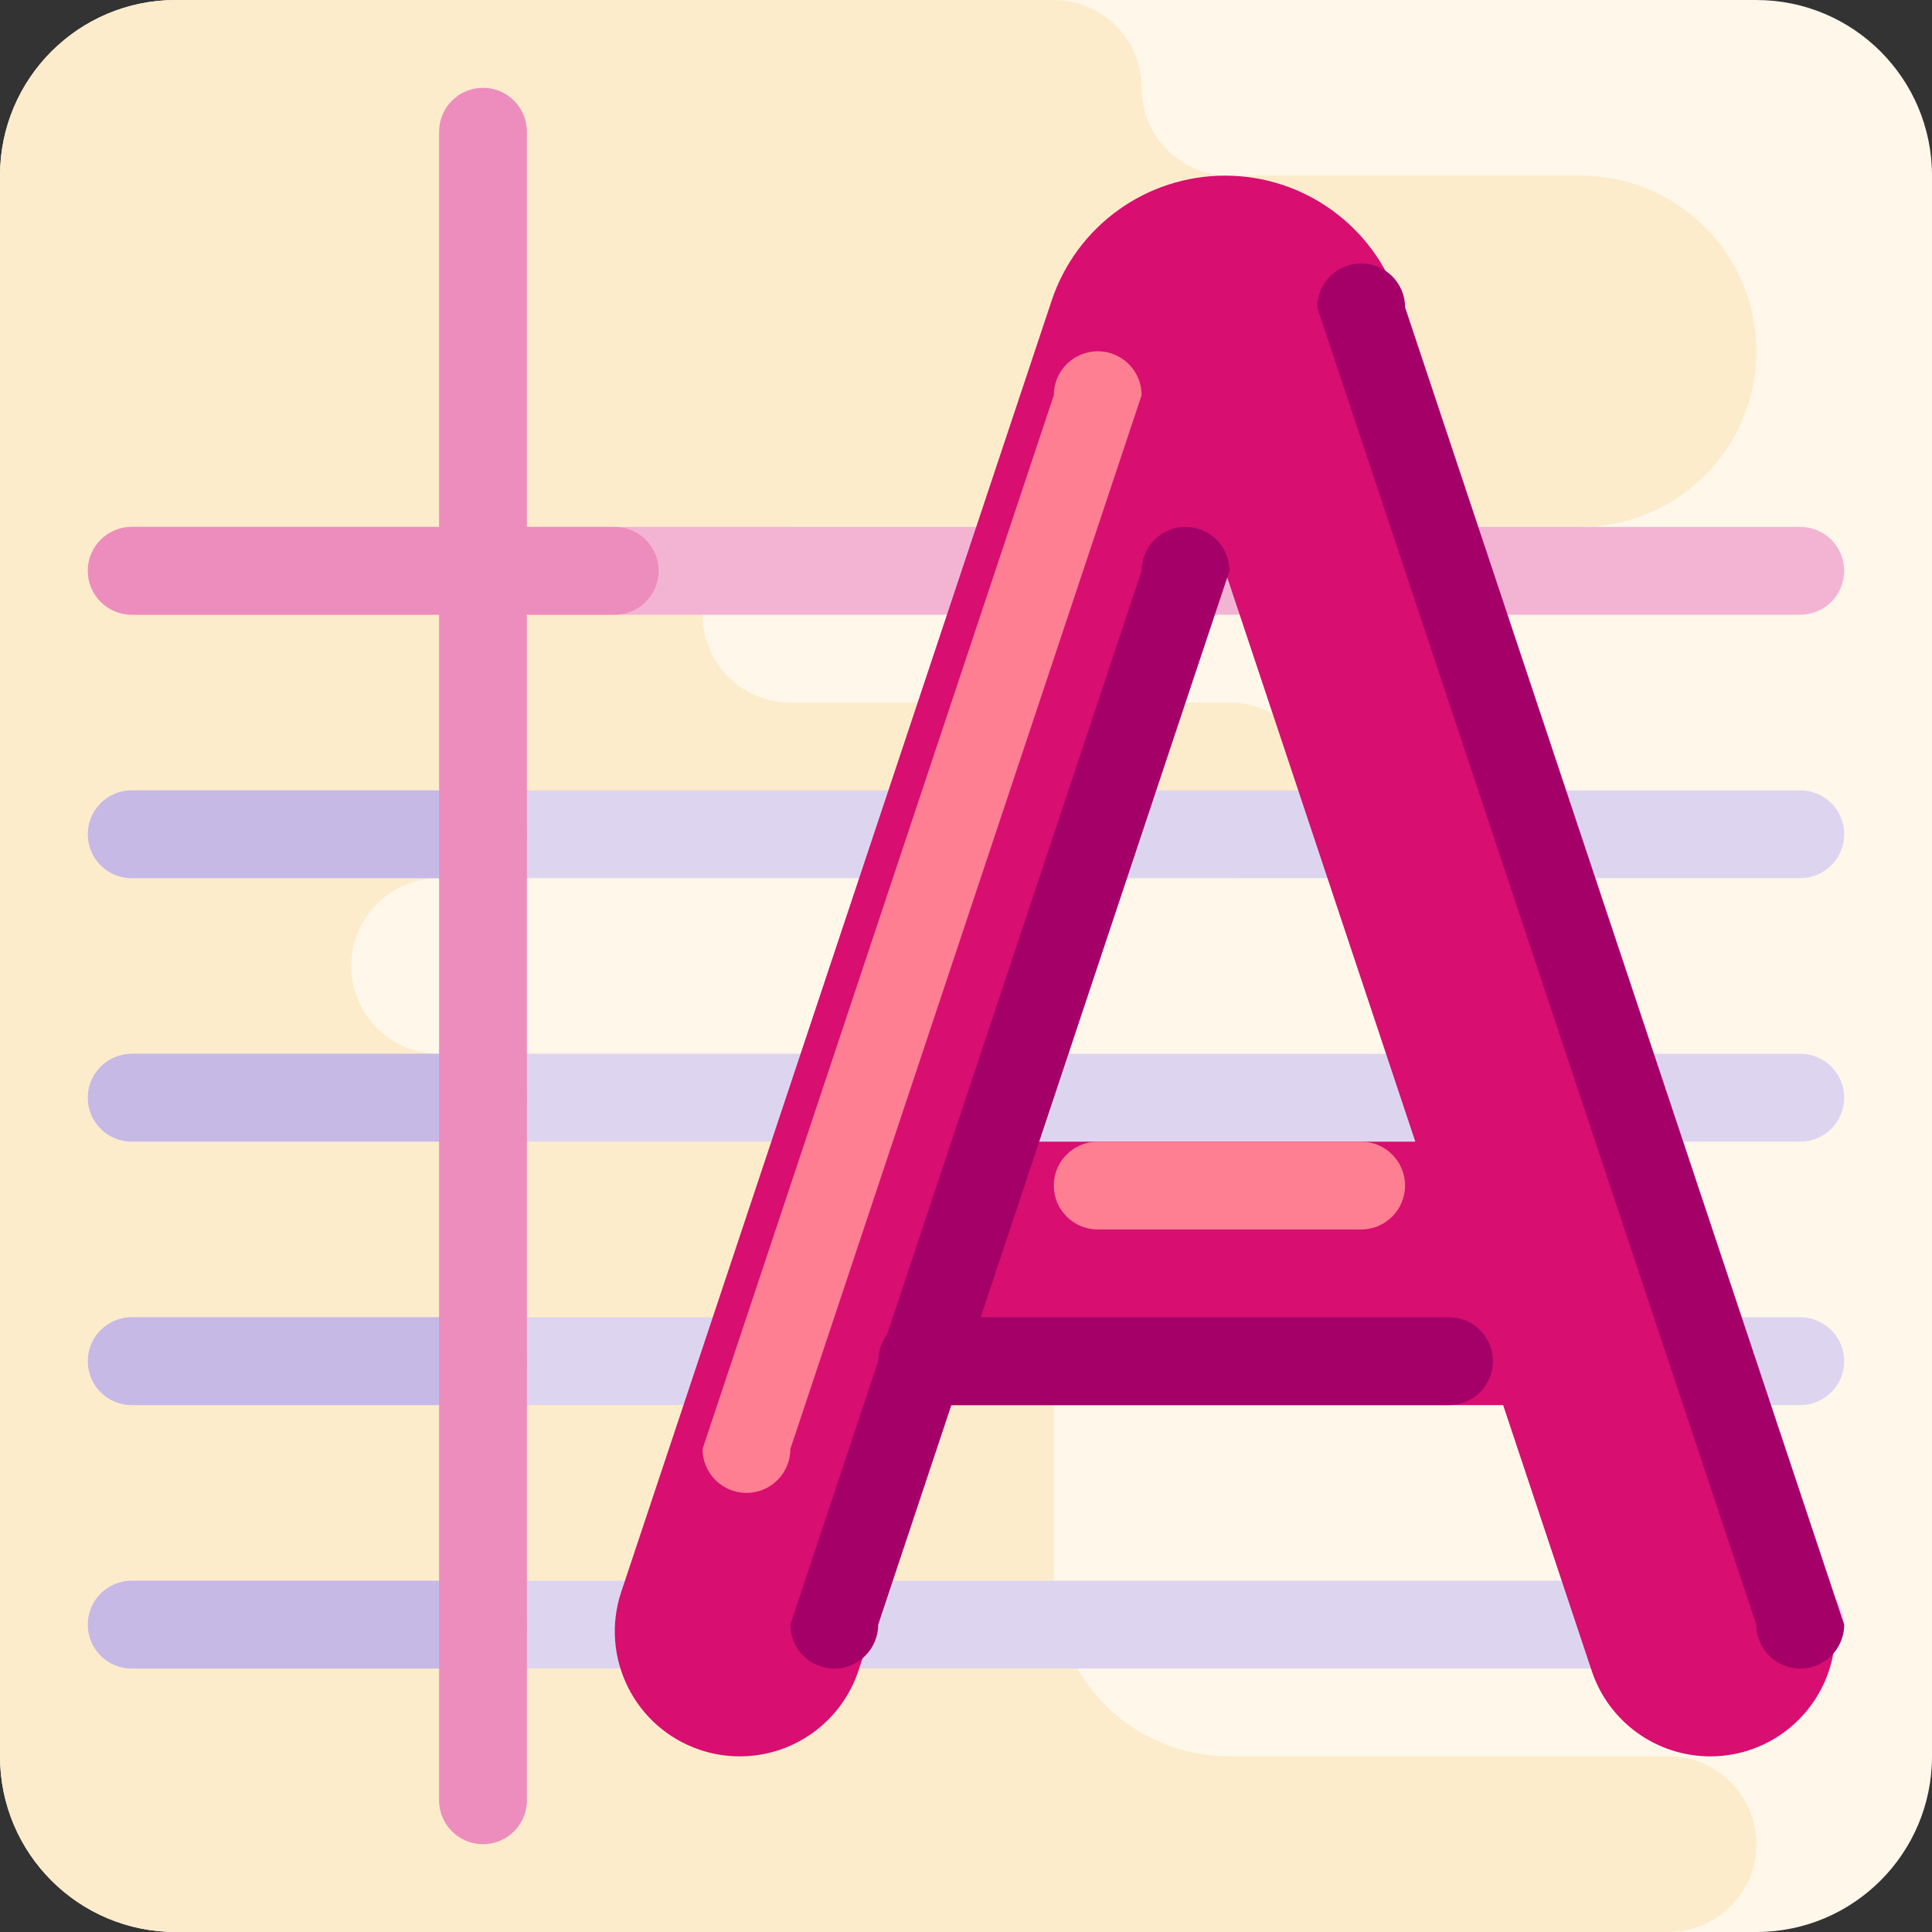 <?xml version="1.0" encoding="iso-8859-1"?>
<!-- Generator: Adobe Illustrator 19.0.0, SVG Export Plug-In . SVG Version: 6.00 Build 0)  -->
<svg version="1.1" id="Capa_1" xmlns="http://www.w3.org/2000/svg" xmlns:xlink="http://www.w3.org/1999/xlink" x="0px" y="0px"
	 viewBox="0 0 469.334 469.334" style="enable-background:new 0 0 469.334 469.334;" xml:space="preserve">
<rect x="0" y="0" width="469.334" height="469.334" fill="#333333" stroke="none"/>
<path style="fill:#FEF7EA;" d="M426.667,469.334H42.671c-23.564,0-42.667-19.103-42.667-42.667V42.671
	c0-23.564,19.103-42.667,42.667-42.667h383.996c23.564,0,42.667,19.103,42.667,42.667v383.996
	C469.334,450.231,450.231,469.334,426.667,469.334z"/>
<path style="fill:#FDECCC;" d="M426.667,448c0,11.782-9.551,21.333-21.333,21.333l0,0H42.667C19.103,469.333,0,450.231,0,426.667
	l0,0v-384C0,19.103,19.102,0,42.667,0c0,0,0,0,0,0H256c11.782,0,21.333,9.551,21.333,21.333s9.551,21.333,21.333,21.333c0,0,0,0,0,0
	H384c23.564,0,42.667,19.103,42.667,42.667v0C426.667,108.898,407.564,128,384,128l0,0H192c-11.782,0-21.333,9.551-21.333,21.333
	c0,0,0,0,0,0c0,11.782,9.551,21.333,21.333,21.333c0,0,0,0,0,0h106.667c11.782,0,21.333,9.551,21.333,21.333l0,0
	c0,11.782-9.551,21.333-21.333,21.333c0,0,0,0,0,0h-192c-11.782,0-21.333,9.551-21.333,21.333c0,0,0,0,0,0
	c0,11.782,9.551,21.333,21.333,21.333c0,0,0,0,0,0h106.667C236.898,256,256,275.103,256,298.667v0V384
	c0,23.564,19.102,42.667,42.667,42.667h106.667C417.115,426.667,426.667,436.218,426.667,448L426.667,448z"/>
<path style="fill:#F3B4D4;" d="M32.001,127.997h405.336c5.891,0,10.667,4.776,10.667,10.667v0c0,5.891-4.776,10.667-10.667,10.667
	H32.001c-5.891,0-10.667-4.776-10.667-10.667v0C21.334,132.772,26.109,127.997,32.001,127.997z"/>
<path style="fill:#ED8DBD;" d="M32.001,127.997h117.336c5.891,0,10.667,4.776,10.667,10.667v0c0,5.891-4.776,10.667-10.667,10.667
	H32.001c-5.891,0-10.667-4.776-10.667-10.667v0C21.334,132.772,26.109,127.997,32.001,127.997z"/>
<path style="fill:#DDD5F0;" d="M32.001,191.997h405.336c5.891,0,10.667,4.776,10.667,10.667v0c0,5.891-4.776,10.667-10.667,10.667
	H32.001c-5.891,0-10.667-4.776-10.667-10.667v0C21.334,196.772,26.109,191.997,32.001,191.997z"/>
<path style="fill:#C6B9E6;" d="M32.001,191.997h85.336c5.891,0,10.667,4.776,10.667,10.667v0c0,5.891-4.776,10.667-10.667,10.667
	H32.001c-5.891,0-10.667-4.776-10.667-10.667v0C21.334,196.772,26.109,191.997,32.001,191.997z"/>
<g>
	<path style="fill:#DDD5F0;" d="M32.001,255.997h405.336c5.891,0,10.667,4.776,10.667,10.666l0,0
		c0,5.891-4.776,10.667-10.667,10.667H32.001c-5.891,0-10.667-4.776-10.667-10.667l0,0
		C21.334,260.772,26.109,255.997,32.001,255.997z"/>
	<path style="fill:#DDD5F0;" d="M32.001,319.997h405.336c5.891,0,10.667,4.776,10.667,10.667l0,0
		c0,5.891-4.776,10.667-10.667,10.667H32.001c-5.891,0-10.667-4.776-10.667-10.667l0,0
		C21.334,324.772,26.109,319.997,32.001,319.997z"/>
	<path style="fill:#DDD5F0;" d="M32.001,383.997h405.336c5.891,0,10.667,4.776,10.667,10.667l0,0
		c0,5.891-4.776,10.667-10.667,10.667H32.001c-5.891,0-10.667-4.776-10.667-10.667l0,0
		C21.334,388.772,26.109,383.997,32.001,383.997z"/>
</g>
<g>
	<path style="fill:#C6B9E6;" d="M32.001,255.997h85.336c5.891,0,10.667,4.776,10.667,10.666l0,0c0,5.891-4.776,10.667-10.667,10.667
		H32.001c-5.891,0-10.667-4.776-10.667-10.667l0,0C21.334,260.772,26.109,255.997,32.001,255.997z"/>
	<path style="fill:#C6B9E6;" d="M32.001,319.997h85.336c5.891,0,10.667,4.776,10.667,10.667l0,0c0,5.891-4.776,10.667-10.667,10.667
		H32.001c-5.891,0-10.667-4.776-10.667-10.667l0,0C21.334,324.772,26.109,319.997,32.001,319.997z"/>
	<path style="fill:#C6B9E6;" d="M32.001,383.997h85.336c5.891,0,10.667,4.776,10.667,10.667l0,0c0,5.891-4.776,10.667-10.667,10.667
		H32.001c-5.891,0-10.667-4.776-10.667-10.667l0,0C21.334,388.772,26.109,383.997,32.001,383.997z"/>
</g>
<path style="fill:#ED8DBD;" d="M117.333,21.334L117.333,21.334c5.891,0,10.667,4.776,10.667,10.667v405.336
	c0,5.891-4.776,10.667-10.667,10.667l0,0c-5.891,0-10.667-4.776-10.667-10.667V32.001C106.667,26.109,111.442,21.334,117.333,21.334
	z"/>
<path style="fill:#D80E70;" d="M415.476,426.667L415.476,426.667c16.766,0,30.358-13.592,30.358-30.358
	c0-3.263-0.526-6.505-1.558-9.6L339.714,73.025c-6.043-18.129-23.009-30.358-42.119-30.358h0c-19.11,0-36.076,12.228-42.119,30.358
	L150.914,386.709c-5.302,15.906,3.294,33.098,19.2,38.4c3.095,1.032,6.337,1.558,9.6,1.558h0c13.067,0,24.668-8.362,28.8-20.758
	l21.525-64.575h135.112l21.525,64.575C390.808,418.305,402.409,426.667,415.476,426.667z M251.373,277.333l46.223-138.667
	l46.223,138.667H251.373z"/>
<path style="fill:#A40068;" d="M288,128c-5.891,0-10.667,4.776-10.667,10.667c0,0,0,0,0,0l-85.333,256
	c0,5.891,4.776,10.667,10.667,10.667c0,0,0,0,0,0c5.891,0,10.667-4.776,10.667-10.667l0,0l85.333-256
	C298.667,132.776,293.891,128,288,128L288,128z"/>
<path style="fill:#FF7F92;" d="M266.667,85.333C260.776,85.333,256,90.109,256,96l-85.333,256c0,5.891,4.776,10.667,10.667,10.667h0
	c5.891,0,10.667-4.776,10.667-10.667l0,0l85.333-256C277.333,90.109,272.558,85.333,266.667,85.333L266.667,85.333z"/>
<g>
	<path style="fill:#A40068;" d="M224.004,319.997H352c5.891,0,10.667,4.776,10.667,10.667l0,0c0,5.891-4.776,10.667-10.667,10.667
		H224.004c-5.891,0-10.667-4.776-10.667-10.667l0,0C213.337,324.772,218.112,319.997,224.004,319.997z"/>
	<path style="fill:#A40068;" d="M330.667,64c5.891,0,10.667,4.776,10.667,10.667v0l106.667,320c0,5.891-4.776,10.667-10.667,10.667
		c-5.891,0-10.667-4.776-10.667-10.667l0,0L320,74.667C320,68.776,324.776,64,330.667,64L330.667,64L330.667,64z"/>
</g>
<path style="fill:#FF7F92;" d="M266.664,277.337h63.996c5.891,0,10.667,4.776,10.667,10.667l0,0c0,5.891-4.776,10.667-10.667,10.667
	h-63.996c-5.891,0-10.667-4.776-10.667-10.667l0,0C255.997,282.112,260.772,277.337,266.664,277.337z"/>
<g>
</g>
<g>
</g>
<g>
</g>
<g>
</g>
<g>
</g>
<g>
</g>
<g>
</g>
<g>
</g>
<g>
</g>
<g>
</g>
<g>
</g>
<g>
</g>
<g>
</g>
<g>
</g>
<g>
</g>
</svg>
